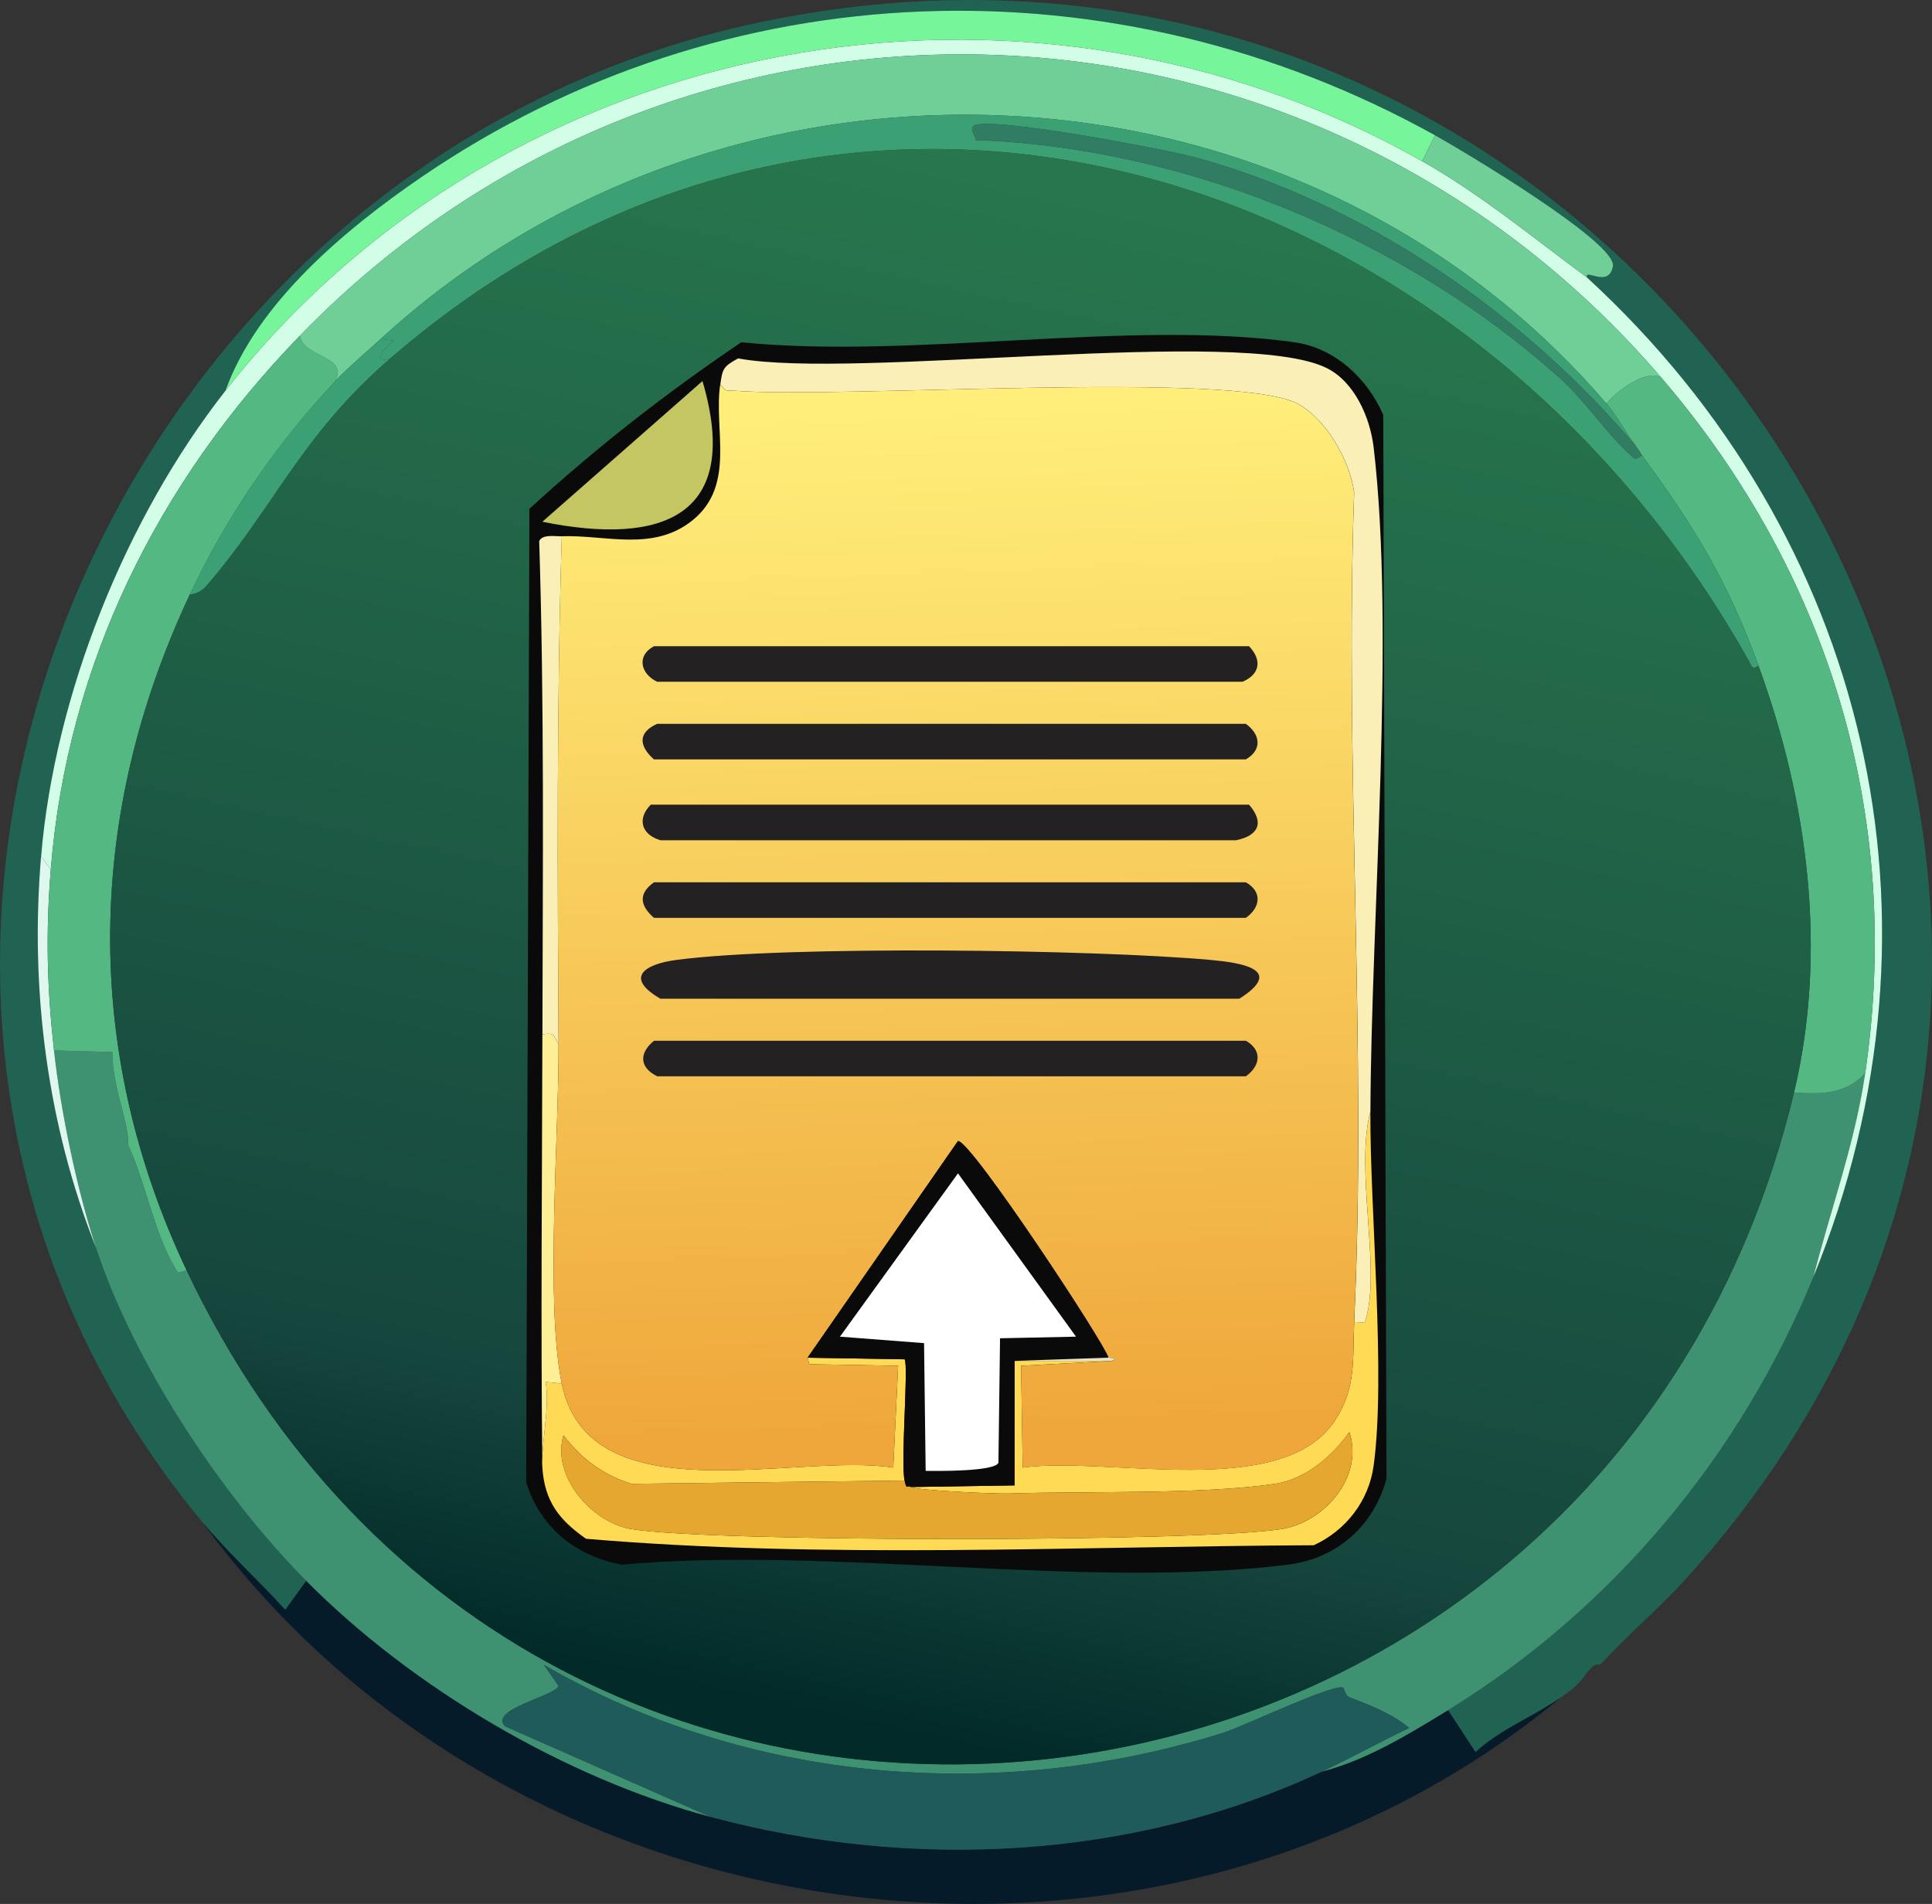 <?xml version="1.0" encoding="UTF-8"?>
<svg id="Layer_2" data-name="Layer 2" xmlns="http://www.w3.org/2000/svg" xmlns:xlink="http://www.w3.org/1999/xlink" viewBox="0 0 468.84 462.08"><rect x="0" y="0" width="468.84" height="462.08" fill="#333333" stroke="none"/>
  <defs>
    <style>
      .cls-1 {
        fill: #0b0a0b;
      }

      .cls-2 {
        fill: #d2fee7;
      }

      .cls-3 {
        fill: url(#linear-gradient-2);
      }

      .cls-4 {
        fill: #54b882;
      }

      .cls-5 {
        fill: #206353;
      }

      .cls-6 {
        fill: #e6a731;
      }

      .cls-7 {
        fill: url(#linear-gradient);
      }

      .cls-8 {
        fill: #3ca075;
      }

      .cls-9 {
        fill: #3e9272;
      }

      .cls-10 {
        fill: #c4c761;
      }

      .cls-11 {
        fill: #e8e4c9;
      }

      .cls-12 {
        fill: #fff;
      }

      .cls-13 {
        fill: #232122;
      }

      .cls-14 {
        fill: #6fcf97;
      }

      .cls-15 {
        fill: #e0f7f0;
      }

      .cls-16 {
        fill: #307d63;
      }

      .cls-17 {
        fill: #061b29;
      }

      .cls-18 {
        fill: #1f5b5a;
      }

      .cls-19 {
        fill: #f9efb7;
      }

      .cls-20 {
        fill: #ffda54;
      }

      .cls-21 {
        fill: #feee96;
      }

      .cls-22 {
        fill: #76f59a;
      }
    </style>
    <linearGradient id="linear-gradient" x1="272.22" y1="49.46" x2="191.72" y2="415.07" gradientUnits="userSpaceOnUse">
      <stop offset="0" stop-color="#27764d"/>
      <stop offset=".82" stop-color="#16473e"/>
      <stop offset="1" stop-color="#012a28"/>
    </linearGradient>
    <linearGradient id="linear-gradient-2" x1="227.39" y1="100.15" x2="236.22" y2="350.37" gradientUnits="userSpaceOnUse">
      <stop offset="0" stop-color="#ffee7a"/>
      <stop offset="1" stop-color="#efa63a"/>
    </linearGradient>
  </defs>
  <g id="Layer_1-2" data-name="Layer 1">
    <g id="Generative_Object" data-name="Generative Object">
      <path class="cls-5" d="M408.67,383.65c-6.15,6.77-13.37,12.81-19.62,19.62-.27.3-.58.56-.78.78-1.76-.79-3.81,2.99-4.71,3.92-2.11,2.19-2.33,2.24-4.71,3.92-6.45,4.57-14.81,7.77-20.8,13.34l-6.67-10.2c39.91-24.55,70.99-61.83,88.69-105.17,35.32-86.5,13.29-179.88-54.94-242.52-.69-2.44,5.27,2.73,6.28-2.75,1.07-5.77-37.06-28.39-43.17-31.79C270.44-10.42,175.98-7.46,102.19,43.03c-18.39,12.58-39.84,30.47-47.48,51.8-24.22,30.88-41.45,73.83-44.74,113.02-2.71,32.26,1.45,64.97,13.34,94.97,9.18,27.96,30.32,59.96,51.02,80.84l-5.1,7.06c-6.47-7.16-13.85-13.78-20.01-21.19C-59.42,238.89,23.37,39.1,184.6,5.36c218.4-45.71,375.71,211.41,224.08,378.3Z"/>
      <path class="cls-17" d="M74.33,383.65c25.71,25.94,62.76,47.81,98.11,57.29,48.92,13.12,102.66,10.39,148.34-10.99,10.76-2.76,21.17-9.11,30.61-14.91l6.67,10.2c5.99-5.57,14.35-8.77,20.8-13.34-98.82,81.93-254.56,60.51-329.64-42.38,6.16,7.41,13.54,14.03,20.01,21.19l5.1-7.06Z"/>
      <path class="cls-9" d="M45.29,308.31c85.89,181.55,344.19,148.73,390.07-43.17,6.79.52,12.77.32,17.27-4.71-2.5,17.09-8.36,32.92-12.56,49.45-17.7,43.34-48.78,80.62-88.69,105.17-9.44,5.81-19.85,12.15-30.61,14.91,7.14-3.34,14.07-7.2,21.19-10.6-4.27-3.55-9.43-5.49-14.52-7.46-1.1-.42-1.16-2.23-1.57-2.35-2.71-.82-24.24,9.48-29.04,10.99-54.52,17.1-115.2,12.33-164.82-16.48l3.53,5.1c-.76,2.48-17.08,5.67-12.95,9.81l49.84,21.98c-35.35-9.48-72.39-31.35-98.11-57.29-20.69-20.88-41.84-52.88-51.02-80.84-4.55-13.85-8.51-32.65-10.2-47.88l14.13.39c.21,9.49,3.92,16.18,3.92,22.76,3.94,8.29,6.26,20.93,10.99,29.04,1.38,2.36.62,1.68,3.14,1.18Z"/>
      <path class="cls-2" d="M345.1,39.11c14.23,8.06,26.94,18.58,40.03,28.25,68.23,62.64,90.26,156.02,54.94,242.52,4.19-16.52,10.06-32.36,12.56-49.45,9.12-62.36-8.82-121.35-49.45-168.74C317.06-8.76,164.9-13.5,72.76,81.49,38.33,116.97,16.35,161.15,12.32,210.99l-2.35-3.14c3.29-39.19,20.52-82.14,44.74-113.02C123.36,7.29,248.66-15.51,345.1,39.11Z"/>
      <path class="cls-22" d="M348.24,32.83l-3.14,6.28C248.66-15.51,123.36,7.29,54.71,94.83c7.64-21.33,29.1-39.22,47.48-51.8,73.79-50.48,168.25-53.45,246.05-10.2Z"/>
      <path class="cls-14" d="M385.13,67.36c-13.09-9.68-25.8-20.2-40.03-28.25l3.14-6.28c6.11,3.39,44.23,26.02,43.17,31.79-1.01,5.47-6.97.31-6.28,2.75Z"/>
      <path class="cls-15" d="M12.32,210.99c-1.25,15.49-.92,28.62.78,43.95s5.66,34.02,10.2,47.88c-11.89-30-16.05-62.7-13.34-94.97l2.35,3.14Z"/>
      <path class="cls-18" d="M320.77,429.96c-45.68,21.38-99.42,24.11-148.34,10.99l-49.84-21.98c-4.13-4.14,12.19-7.34,12.95-9.81l-3.53-5.1c49.62,28.81,110.3,33.58,164.82,16.48,4.8-1.5,26.33-11.81,29.04-10.99.41.12.47,1.93,1.57,2.35,5.09,1.97,10.25,3.91,14.52,7.46-7.12,3.39-14.06,7.25-21.19,10.6Z"/>
      <path class="cls-4" d="M403.18,91.69c40.63,47.39,58.57,106.38,49.45,168.74-4.5,5.03-10.48,5.23-17.27,4.71,8.2-34.31,3.31-70.95-8.63-103.6-7.55-20.65-15.42-33.48-28.25-51.02-.41-.56-.79-1.32-1.57-2.35-2.38-3.14-4.48-7.19-7.06-10.2,2.49-3.18,10.08-8.59,13.34-6.28Z"/>
      <path class="cls-4" d="M81.39,92.48c-14.35,15.25-26.39,32.83-35.32,51.8-25.16,53.44-26.12,110.48-.78,164.03-2.52.5-1.76,1.18-3.14-1.18-4.73-8.11-7.04-20.75-10.99-29.04,0-6.58-3.72-13.27-3.92-22.76l-14.13-.39c-1.71-15.34-2.04-28.47-.78-43.95,4.03-49.83,26.01-94.01,60.43-129.5,1.06,5.51,11.71,4.72,8.63,10.99Z"/>
      <path class="cls-14" d="M403.18,91.69c-3.27-2.31-10.86,3.1-13.34,6.28C314.72,10.24,176.99,4.62,92.38,82.27c-3.6,3.3-7.66,6.66-10.99,10.2,3.08-6.27-7.58-5.47-8.63-10.99C164.9-13.5,317.06-8.76,403.18,91.69Z"/>
      <path class="cls-8" d="M389.84,97.97c2.58,3.01,4.69,7.06,7.06,10.2-27.51-32.3-65.16-58.4-106.35-69.85-7.21-2.01-50.06-10.14-54.15-7.85-1.27.71.35,2.57.39,3.53,50.94,1.78,103.92,23.85,141.67,57.69,6.2,5.56,11.37,13.48,16.87,18.44,1.45,1.31,1.27,1.63,3.14.39,12.83,17.53,20.7,30.36,28.25,51.02-1.56,1.3-1.8-.19-2.35-1.18C357.02,40.3,206.07-9.36,94.73,86.98c-5.2,1.62-.66-3.25.78-4.32l-3.14-.39C176.99,4.62,314.72,10.24,389.84,97.97Z"/>
      <path class="cls-8" d="M94.73,86.98c-21.88,18.94-28.26,36.37-44.74,55.33-.93,1.07-2.48,1.91-3.92,1.96,8.93-18.97,20.97-36.55,35.32-51.8,3.33-3.54,7.39-6.9,10.99-10.2l3.14.39c-1.45,1.07-5.98,5.93-.78,4.32Z"/>
      <path class="cls-16" d="M396.9,108.17c.78,1.04,1.16,1.79,1.57,2.35-1.87,1.24-1.68.92-3.14-.39-5.51-4.96-10.67-12.88-16.87-18.44-37.74-33.84-90.72-55.9-141.67-57.69-.05-.96-1.66-2.82-.39-3.53,4.1-2.29,46.94,5.84,54.15,7.85,41.18,11.46,78.83,37.55,106.35,69.85Z"/>
      <g>
        <path class="cls-7" d="M426.72,161.54c11.94,32.65,16.84,69.29,8.63,103.6-45.88,191.9-304.18,224.72-390.07,43.17-25.34-53.56-24.38-110.59.78-164.03,1.44-.05,2.99-.89,3.92-1.96,16.48-18.96,22.85-36.39,44.74-55.33C206.07-9.36,357.02,40.3,424.37,160.36c.55.99.79,2.48,2.35,1.18Z"/>
        <g>
          <path class="cls-1" d="M179.89,83.06c41.3,4.19,94.26-5.58,134.21,0,9.91,1.39,17.79,8.87,21.58,17.66l.78,258.22c-3.22,11.52-12.08,19.33-23.94,20.8-49.27,6.11-111.11-4.58-161.68,0-11.29-2.19-19.73-9.01-23.15-20.01l.78-236.24c16.1-14.79,33.28-28.18,51.41-40.42Z"/>
          <g>
            <path class="cls-20" d="M131.62,356.19c-.37-5.63,1.89-14.58.78-20.8l3.92.39c6.65,32.54,56.98,16.62,80.45,20.41l1.18-24.72-21.58-.39-.39-1.57,23.55.39c1,1.42-1.01,25.03,0,29.43l-66.32.78c-6.88-2.19-12.12-6.06-16.48-11.77-2.95,10.02,7.01,21.22,16.48,22.76,19.96,3.25,137.63,3.19,157.76,0,10.39-1.64,20.07-12.7,16.48-23.55-4.22,5.9-10.55,11.43-18.05,12.56-17.72,2.66-46.63,1.73-64.36,2.35-3.3.12-22.24-.7-23.94-1.57l25.12-.39v-30.22h23.55l-21.98,1.18.39,24.72c20.42-2.91,62.83,8.13,75.74-11.38,5.3-8.01,4.29-15.1,4.71-23.94,3.01.04,2.5.75,3.14-1.96,2.97-12.59-2.85-35.41.78-49.05-.1,24.1,3.79,64.2.78,85.94-1.18,8.54-6.78,15.68-14.52,19.23-58.61.29-118.74,3.36-176.59-1.57-6.66-4.64-10.07-9.22-10.6-17.27Z"/>
            <path class="cls-19" d="M332.54,269.85c-3.64,13.64,2.18,36.47-.78,49.05-.64,2.71-.13,2-3.14,1.96,3.12-66.22-2.33-134.84,0-201.31-.98-7.71-6.83-17.92-13.73-21.58-15.28-8.1-110.88-1.16-136.56-3.14-2.13-.16-2.12.42-3.53-1.57.55-3.66.58-4.25,4.32-6.28,28.21,5.24,122.3-7.89,142.84,2.35,6.77,3.37,10.53,12.02,11.38,19.23,5.28,44.73-.6,113.83-.78,161.29Z"/>
            <path class="cls-10" d="M170.47,92.48c9.65,32.79-9.76,40.06-38.85,34.14l38.85-34.14Z"/>
            <path class="cls-19" d="M136.33,130.15c-1.26,41.01-1.03,82.18-.78,123.22-1.41-2.13-.62-2.8-3.92-2.35.08-39.88.48-79.83-.78-119.69.78-1.77,3.95-1.12,5.49-1.18Z"/>
            <path class="cls-21" d="M135.54,253.37c.13,22.07-3.24,62.72.78,82.41l-3.92-.39c1.11,6.22-1.16,15.16-.78,20.8-.42-35-.07-70.13,0-105.17,3.3-.45,2.51.22,3.92,2.35Z"/>
            <g>
              <path class="cls-3" d="M328.62,320.87c-.42,8.84.59,15.93-4.71,23.94-12.91,19.52-55.32,8.48-75.74,11.38l-.39-24.72,21.98-1.18c1.96-.82-.77-.73-.78-.78-.69-3.13-33.3-52.68-36.5-52.59l-36.5,52.59.39,1.57,21.58.39-1.18,24.72c-23.47-3.78-73.8,12.13-80.45-20.41-4.03-19.69-.65-60.34-.78-82.41-.24-41.04-.47-82.21.78-123.22,10.49-.41,22.21,3.87,31.79-3.92,10.49-8.54,5.03-22,6.67-32.96,1.41,1.99,1.4,1.41,3.53,1.57,25.69,1.98,121.28-4.96,136.56,3.14,6.91,3.66,12.75,13.87,13.73,21.58-2.33,66.48,3.12,135.09,0,201.31Z"/>
              <g>
                <path class="cls-13" d="M164.19,232.96c26.92-3.54,101.43-2.53,129.5,0,7.29.66,18.37,2.26,7.06,9.42h-140.49c-8.82-5.12-3.89-8.39,3.92-9.42Z"/>
                <path class="cls-13" d="M158.7,156.83h144.41c3.25,3.46,2.6,6.8-1.57,8.63h-142.06c-3.9-1.81-5.19-6.25-.78-8.63Z"/>
                <path class="cls-13" d="M158.7,214.13h143.63c4.07,2.31,3.53,6.13,0,8.63h-143.63c-3.29-2.88-3.96-5.81,0-8.63Z"/>
                <path class="cls-13" d="M159.48,175.67h142.84c3.53,2.51,4.07,6.32,0,8.63h-143.63c-3.72-3.31-3.88-6.53.78-8.63Z"/>
                <path class="cls-13" d="M157.91,195.29h145.2c3.83,4.43,2.23,7.53-3.14,8.63h-139.7c-4.58-1.33-5.77-5.2-2.35-8.63Z"/>
                <path class="cls-13" d="M158.7,252.58h143.63c4.07,2.31,3.53,6.13,0,8.63h-142.84c-4.35-2.13-4.45-5.64-.78-8.63Z"/>
              </g>
            </g>
            <path class="cls-6" d="M219.52,359.32c.56,2.43.39.96,1.57,1.57,1.7.87,20.64,1.69,23.94,1.57,17.73-.62,46.64.31,64.36-2.35,7.5-1.13,13.83-6.66,18.05-12.56,3.59,10.84-6.09,21.9-16.48,23.55-20.13,3.19-137.79,3.25-157.76,0-9.47-1.54-19.43-12.74-16.48-22.76,4.36,5.72,9.61,9.58,16.48,11.77l66.32-.78Z"/>
            <g>
              <path class="cls-1" d="M268.97,329.5l-22.76.78v30.22l-25.12.39c-1.18-.61-1.01.86-1.57-1.57-1.01-4.4,1-28.02,0-29.43l-23.55-.39,36.5-52.59c3.2-.09,35.81,49.46,36.5,52.59Z"/>
              <path class="cls-11" d="M268.97,329.5c.01.05,2.75-.03.78.78h-23.55l22.76-.78Z"/>
              <path class="cls-12" d="M232.47,284.76l28.65,39.64-18.44.39-.39,30.22c-.94,2.16-14.97,2-17.66,1.96l-.39-31-20.41-1.57,28.65-39.64Z"/>
            </g>
          </g>
        </g>
      </g>
    </g>
  </g>
</svg>